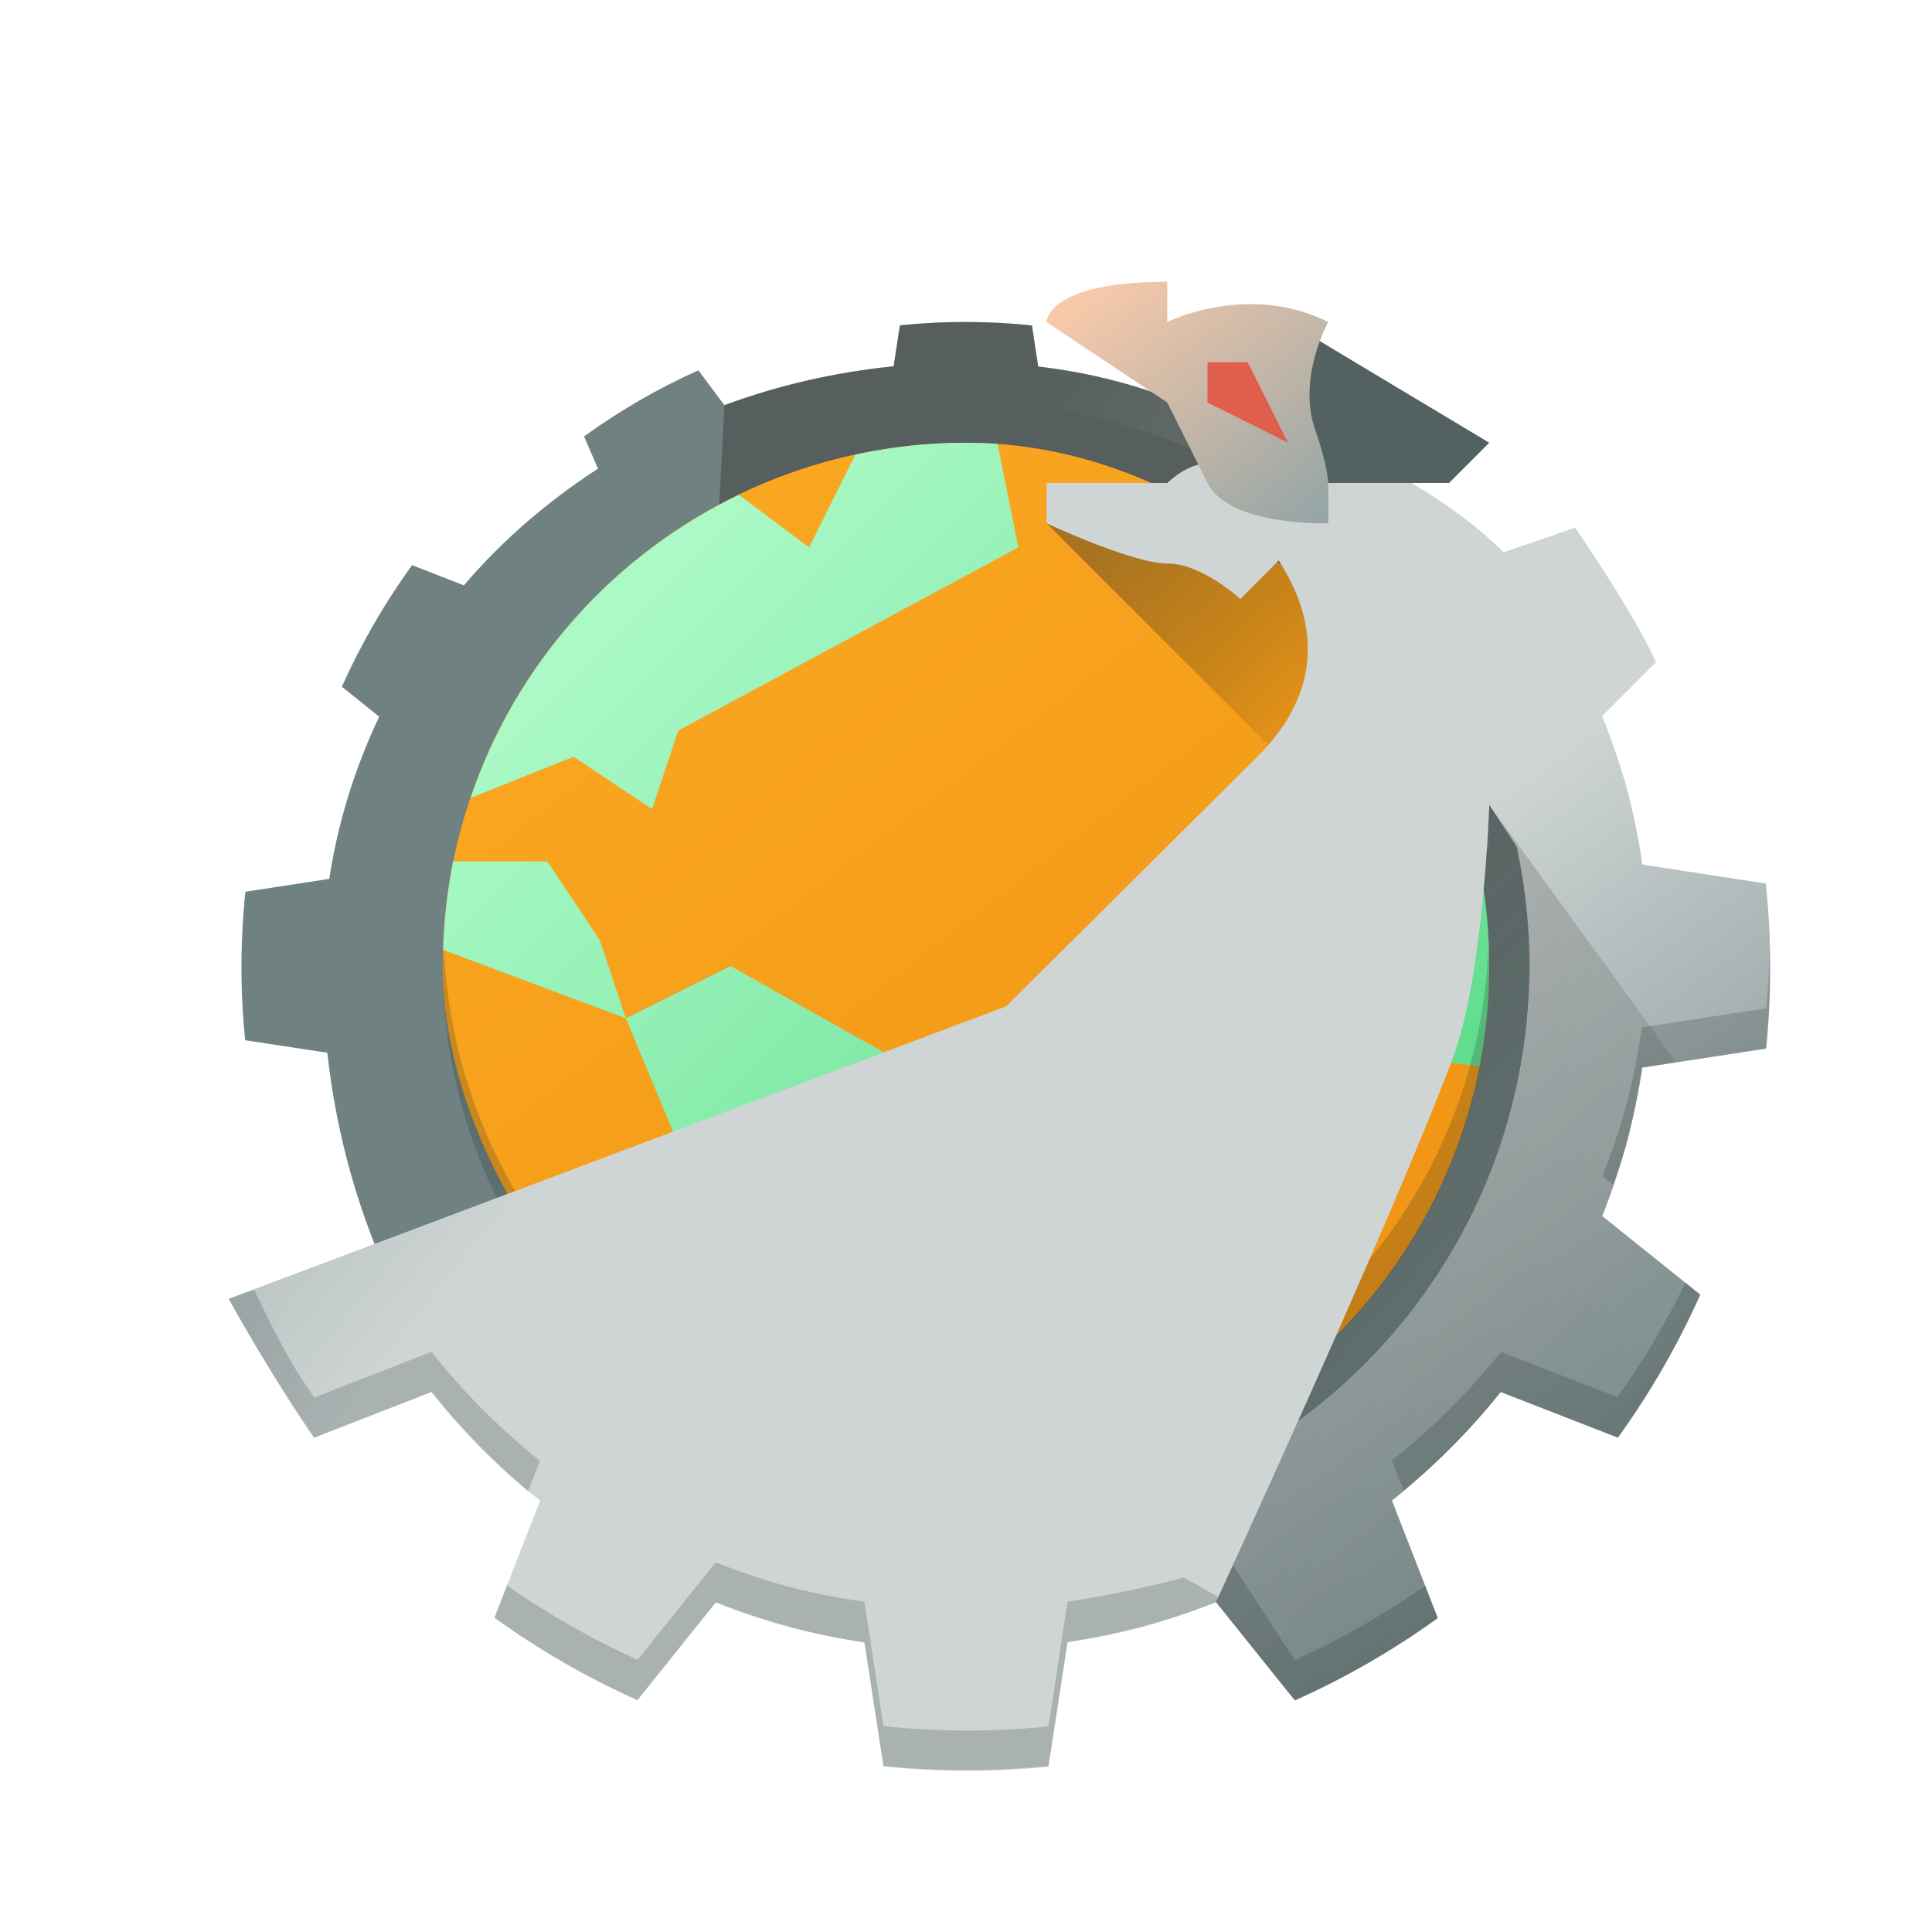 <svg width="48" xmlns="http://www.w3.org/2000/svg" height="48" xmlns:xlink="http://www.w3.org/1999/xlink">
 <defs>
  <linearGradient id="a" y1="12.997" y2="32.13" x1="17.428" x2="36.551" gradientUnits="userSpaceOnUse">
   <stop stop-color="#abf9c7"/>
   <stop offset="1" stop-color="#54d883"/>
  </linearGradient>
  <linearGradient id="b" y1="32.721" y2="12.32" x1="33.405" gradientUnits="userSpaceOnUse" x2="17.759">
   <stop stop-color="#f19514"/>
   <stop offset="1" stop-color="#faa720"/>
  </linearGradient>
  <linearGradient id="c" y1="23" x1="24" y2="39" x2="40" gradientUnits="userSpaceOnUse">
   <stop stop-color="#2f2e29"/>
   <stop offset="1" stop-opacity="0"/>
  </linearGradient>
  <linearGradient id="d" y1="12.911" x1="32.776" y2="6.084" x2="27.52" gradientUnits="userSpaceOnUse">
   <stop stop-color="#95a5a6"/>
   <stop offset="1" stop-color="#ffccaa"/>
  </linearGradient>
  <linearGradient id="e" y1="24.827" x1="10.281" y2="7.355" x2="3.574" gradientUnits="userSpaceOnUse" gradientTransform="matrix(-.966.259-.259-.966 53.39 40.971)">
   <stop stop-color="#cfd5d5"/>
   <stop offset="1" stop-color="#6f8181"/>
  </linearGradient>
  <linearGradient xlink:href="#e" id="f" y1="20.947" x1="36.16" y2="39.03" x2="49.3" gradientUnits="userSpaceOnUse"/>
  <linearGradient xlink:href="#e" id="g" y1="12.375" x1="13.938" y2="28.542" x2="28.495" gradientUnits="userSpaceOnUse"/>
  <linearGradient xlink:href="#c" id="h" y1="30.991" x1="28.476" y2="41" x2="39.592" gradientUnits="userSpaceOnUse"/>
  <linearGradient xlink:href="#c" id="i" y1="13" x1="28" y2="19" x2="33.402" gradientUnits="userSpaceOnUse"/>
  <linearGradient xlink:href="#c" id="j" x1="29.654" x2="19.887" gradientUnits="userSpaceOnUse"/>
 </defs>
 <g color="#000000">
  <circle fill="#6f8181" cx="29.394" cy="16.971" stroke-linejoin="round" r="14.381" stroke-linecap="round" stroke-width="3" transform="rotate(15)"/>
  <path color-interpolation-filters="linearRGB" image-rendering="auto" color-rendering="auto" fill-rule="evenodd" d="m24.04 8c-.562-.002-1.123.025-1.682.082l-.156 1.018c-1.49.152-2.897.482-4.205.967l-.646-.867c-1 .449-1.952.999-2.84 1.643l.345.8c-1.259.82-2.387 1.79-3.33 2.9l-1.289-.502c-.683.945-1.268 1.957-1.744 3.02l.928.744c-.6 1.27-1.027 2.623-1.24 4.03l-2.084.32c-.128 1.226-.13 2.463-.006 3.689l2.041.311c.929 8.368 7.211 14.844 15.867 14.844 9.389 0 14-7.611 14-17 0 7.732-6.268 14-14 14-7.732 0-14-6.268-14-14 0-7.732 6.268-14 14-14 7.732 0 14 6.268 14 14 0-6.538-4.02-13.942-12.205-14.893l-.156-1.021c-.531-.055-1.064-.084-1.598-.086" color-interpolation="sRGB" text-rendering="auto" fill="url(#g)" shape-rendering="auto"/>
  <path opacity=".4" fill="url(#j)" stroke-linejoin="round" stroke-width="3" d="m24.04 8c-.562-.002-1.123.025-1.682.082l-.156 1.018c-1.49.152-2.897.482-4.205.967l-.453 8.898h16.838v-5.213c-2.01-2.424-4.858-4.211-8.588-4.645l-.156-1.021c-.531-.055-1.064-.084-1.598-.086"/>
  <path opacity=".2" color-interpolation-filters="linearRGB" image-rendering="auto" color-rendering="auto" fill-rule="evenodd" d="m33.19 14.807l-18.387 18.387 10.736 10.734c.169-.013.338-.02.506-.037l.475-3.102c1.262-.189 2.499-.519 3.688-.984l1.957 2.441c1.25-.561 2.439-1.25 3.549-2.055l-1.135-2.91c1-.794 1.91-1.698 2.709-2.695l2.893 1.127c.803-1.111 1.491-2.301 2.051-3.553l-2.422-1.941c.237-.594.439-1.201.607-1.818.158-.618.283-1.245.371-1.877l3.092-.475c.018-.17.028-.34.041-.51z" color-interpolation="sRGB" text-rendering="auto" fill="url(#c)" shape-rendering="auto"/>
 </g>
 <rect width="26" x="11" y="11" fill="url(#b)" rx="13" height="26"/>
 <path fill="url(#a)" fill-rule="evenodd" d="m24 11c-.944 0-1.862.104-2.747.293l-1.153 2.307-1.742-1.306c-3.124 1.502-5.544 4.207-6.665 7.53l2.557-1.023 1.95 1.3.65-1.95 8.45-4.55-.515-2.575c-.26-.015-.521-.025-.785-.025m9.627 4.269l-.527 1.581.65.65-2.6 3.9 1.3 4.55 4.311.54c.155-.806.239-1.637.239-2.49 0-2.226-.557-4.316-1.535-6.145l-1.065-.355.387-.776c-.348-.516-.744-.995-1.16-1.455m-22.369 6.131c-.143.712-.225 1.448-.248 2.198l4.54 1.702-.65-1.95-1.3-1.95zm4.292 3.9l3.25 7.8v2.82c1.592.692 3.348 1.08 5.2 1.08.129 0 .256-.005.385-.009l4.165-7.141-10.4-5.85z"/>
 <path opacity=".2" fill="#172525" d="m11.03 23.5c-.006.167-.025.331-.025.5 0 7.202 5.798 13 13 13 7.202 0 13-5.798 13-13 0-.169-.019-.333-.025-.5-.263 6.966-5.942 12.5-12.975 12.5-7.03 0-12.711-5.534-12.975-12.5"/>
 <g stroke-linejoin="round" color="#000000" stroke-width="3">
  <path fill="url(#e)" d="m39.13 13.11l-1.779.614-1.348 3.279 1 3 .68 1.037c.473 2.176.419 4.434-.156 6.586-.858 3.199-2.823 5.99-5.545 7.877l-2.385 1.401.615 2.901 1.959 2.441c1.251-.558 2.44-1.242 3.551-2.043l-1.139-2.922c.999-.795 1.905-1.7 2.701-2.697l2.914 1.135c.802-1.111 1.488-2.301 2.047-3.553l-2.438-1.953c.471-1.188.805-2.426.998-3.689l3.07-.471c.14-1.364.139-2.738-.002-4.102l-3.068-.471c-.092-.633-.22-1.26-.383-1.879-.172-.614-.377-1.217-.617-1.809l1.337-1.34c-.558-1.251-2.01-3.343-2.01-3.343"/>
  <path opacity=".2" fill="#172525" d="m43.967 23.51c-.008.514-.036 1.027-.084 1.539l-3.092.475c-.088.632-.212 1.259-.371 1.877-.168.617-.371 1.224-.607 1.818l.268.215c.124-.341.238-.685.34-1.033.159-.618.283-1.245.371-1.877l3.092-.475c.082-.844.11-1.692.084-2.539m-2.092 8.361c-.484.992-1.05 1.943-1.691 2.842l-2.893-1.127c-.799.997-1.708 1.902-2.709 2.695l.291.744c.886-.729 1.696-1.547 2.418-2.439l2.893 1.127c.804-1.111 1.491-2.301 2.051-3.553zm-11.539 6.558c-1.188.465-1.314 1.841-.125 1.376l1.957 2.441c1.25-.561 2.439-1.25 3.549-2.055l-.311-.795c-1.019.716-2.104 1.335-3.238 1.85z"/>
 </g>
 <g fill-rule="evenodd">
  <path opacity=".2" fill="url(#h)" d="m37 20l-.227.34.227.66c-.091.091-.197.18-.293.27a13 13 0 0 1 -.15 6.096 13 13 0 0 1 -7.41 8.572l.447.963.615 2.902 1.959 2.441c1.251-.558 2.44-1.242 3.551-2.043l-1.139-2.922c.999-.795 1.905-1.7 2.701-2.697l2.914 1.135c.802-1.111 1.488-2.301 2.047-3.553l-2.438-1.953c.471-1.188.805-2.426.998-3.689l.842-.129z"/>
  <path opacity=".4" fill="url(#i)" d="m26 13l7 7 6-4-4-4-4.563-.5z"/>
 </g>
 <g stroke-linejoin="round" color="#000000" stroke-width="3">
  <path fill="url(#f)" d="m37.746 14.12c-.889-.978-2.35-2.161-4.746-3.119l-2 2c0 0 3.189 2.866.242 5.795l-6.242 6.205-19.32 7.268c0 0 1.318 2.341 2.119 3.451l2.922-1.139c.795.999 1.7 1.905 2.697 2.701l-1.135 2.914c1.111.802 2.301 1.488 3.553 2.047l1.953-2.438c1.188.471 2.426.805 3.689.998l.471 3.07c1.364.14 2.738.139 4.102-.002l.471-3.068c.633-.092 1.26-.22 1.879-.383.614-.172 1.217-.377 1.809-.617 0 0 4.354-9.443 5.885-13.514.765-2.036.906-6.289.906-6.289 0 0 1.028-5.075.746-5.881"/>
  <path opacity=".2" fill="#172525" d="m29.412 39.19c-.961.266-2.01.47-2.889.602l-.475 3.102c-1.363.138-2.736.135-4.098-.008l-.475-3.092c-.632-.088-1.259-.212-1.877-.371-.617-.168-1.224-.371-1.818-.607l-1.941 2.422c-1.136-.513-2.221-1.132-3.242-1.848l-.311.797c1.111.804 2.301 1.491 3.553 2.051l1.941-2.422c.594.237 1.201.439 1.818.607.618.159 1.245.283 1.877.371l.475 3.092c1.362.143 2.735.146 4.098.008l.475-3.102c1.262-.189 2.499-.519 3.688-.984l.053-.133zm-23.1-7.148l-.633.229c.733 1.328 1.32 2.23 2.129 3.449l2.91-1.135c.715.901 1.519 1.728 2.4 2.467l.295-.758c-.997-.799-1.902-1.708-2.695-2.709l-2.91 1.135c-.641-.898-1.012-1.686-1.496-2.678"/>
 </g>
 <g fill-rule="evenodd">
  <path fill="#cfd5d5" d="m32.776 12.911c0 0-1.323-.889-2.197-1.016-.578-.895-1.578.105-1.578.105h-3v1c0 0 2.125.998 3 1 .875.002 1.814.885 1.814.885z"/>
  <path fill="#536161" d="m32 8l5 3-1 1h-4l-.369-1.635z"/>
  <path fill="url(#d)" d="m33 13c0 0-2.457.085-3-1l-1-2-3-2c0 0 0-1 3-1v1c0 0 2-1 4 0 0 0-.776 1.38-.323 2.684.323.928.323 1.316.323 1.316z"/>
  <path fill="#e05e4c" d="m30 9h1l1 2-2-1z"/>
 </g>
</svg>
